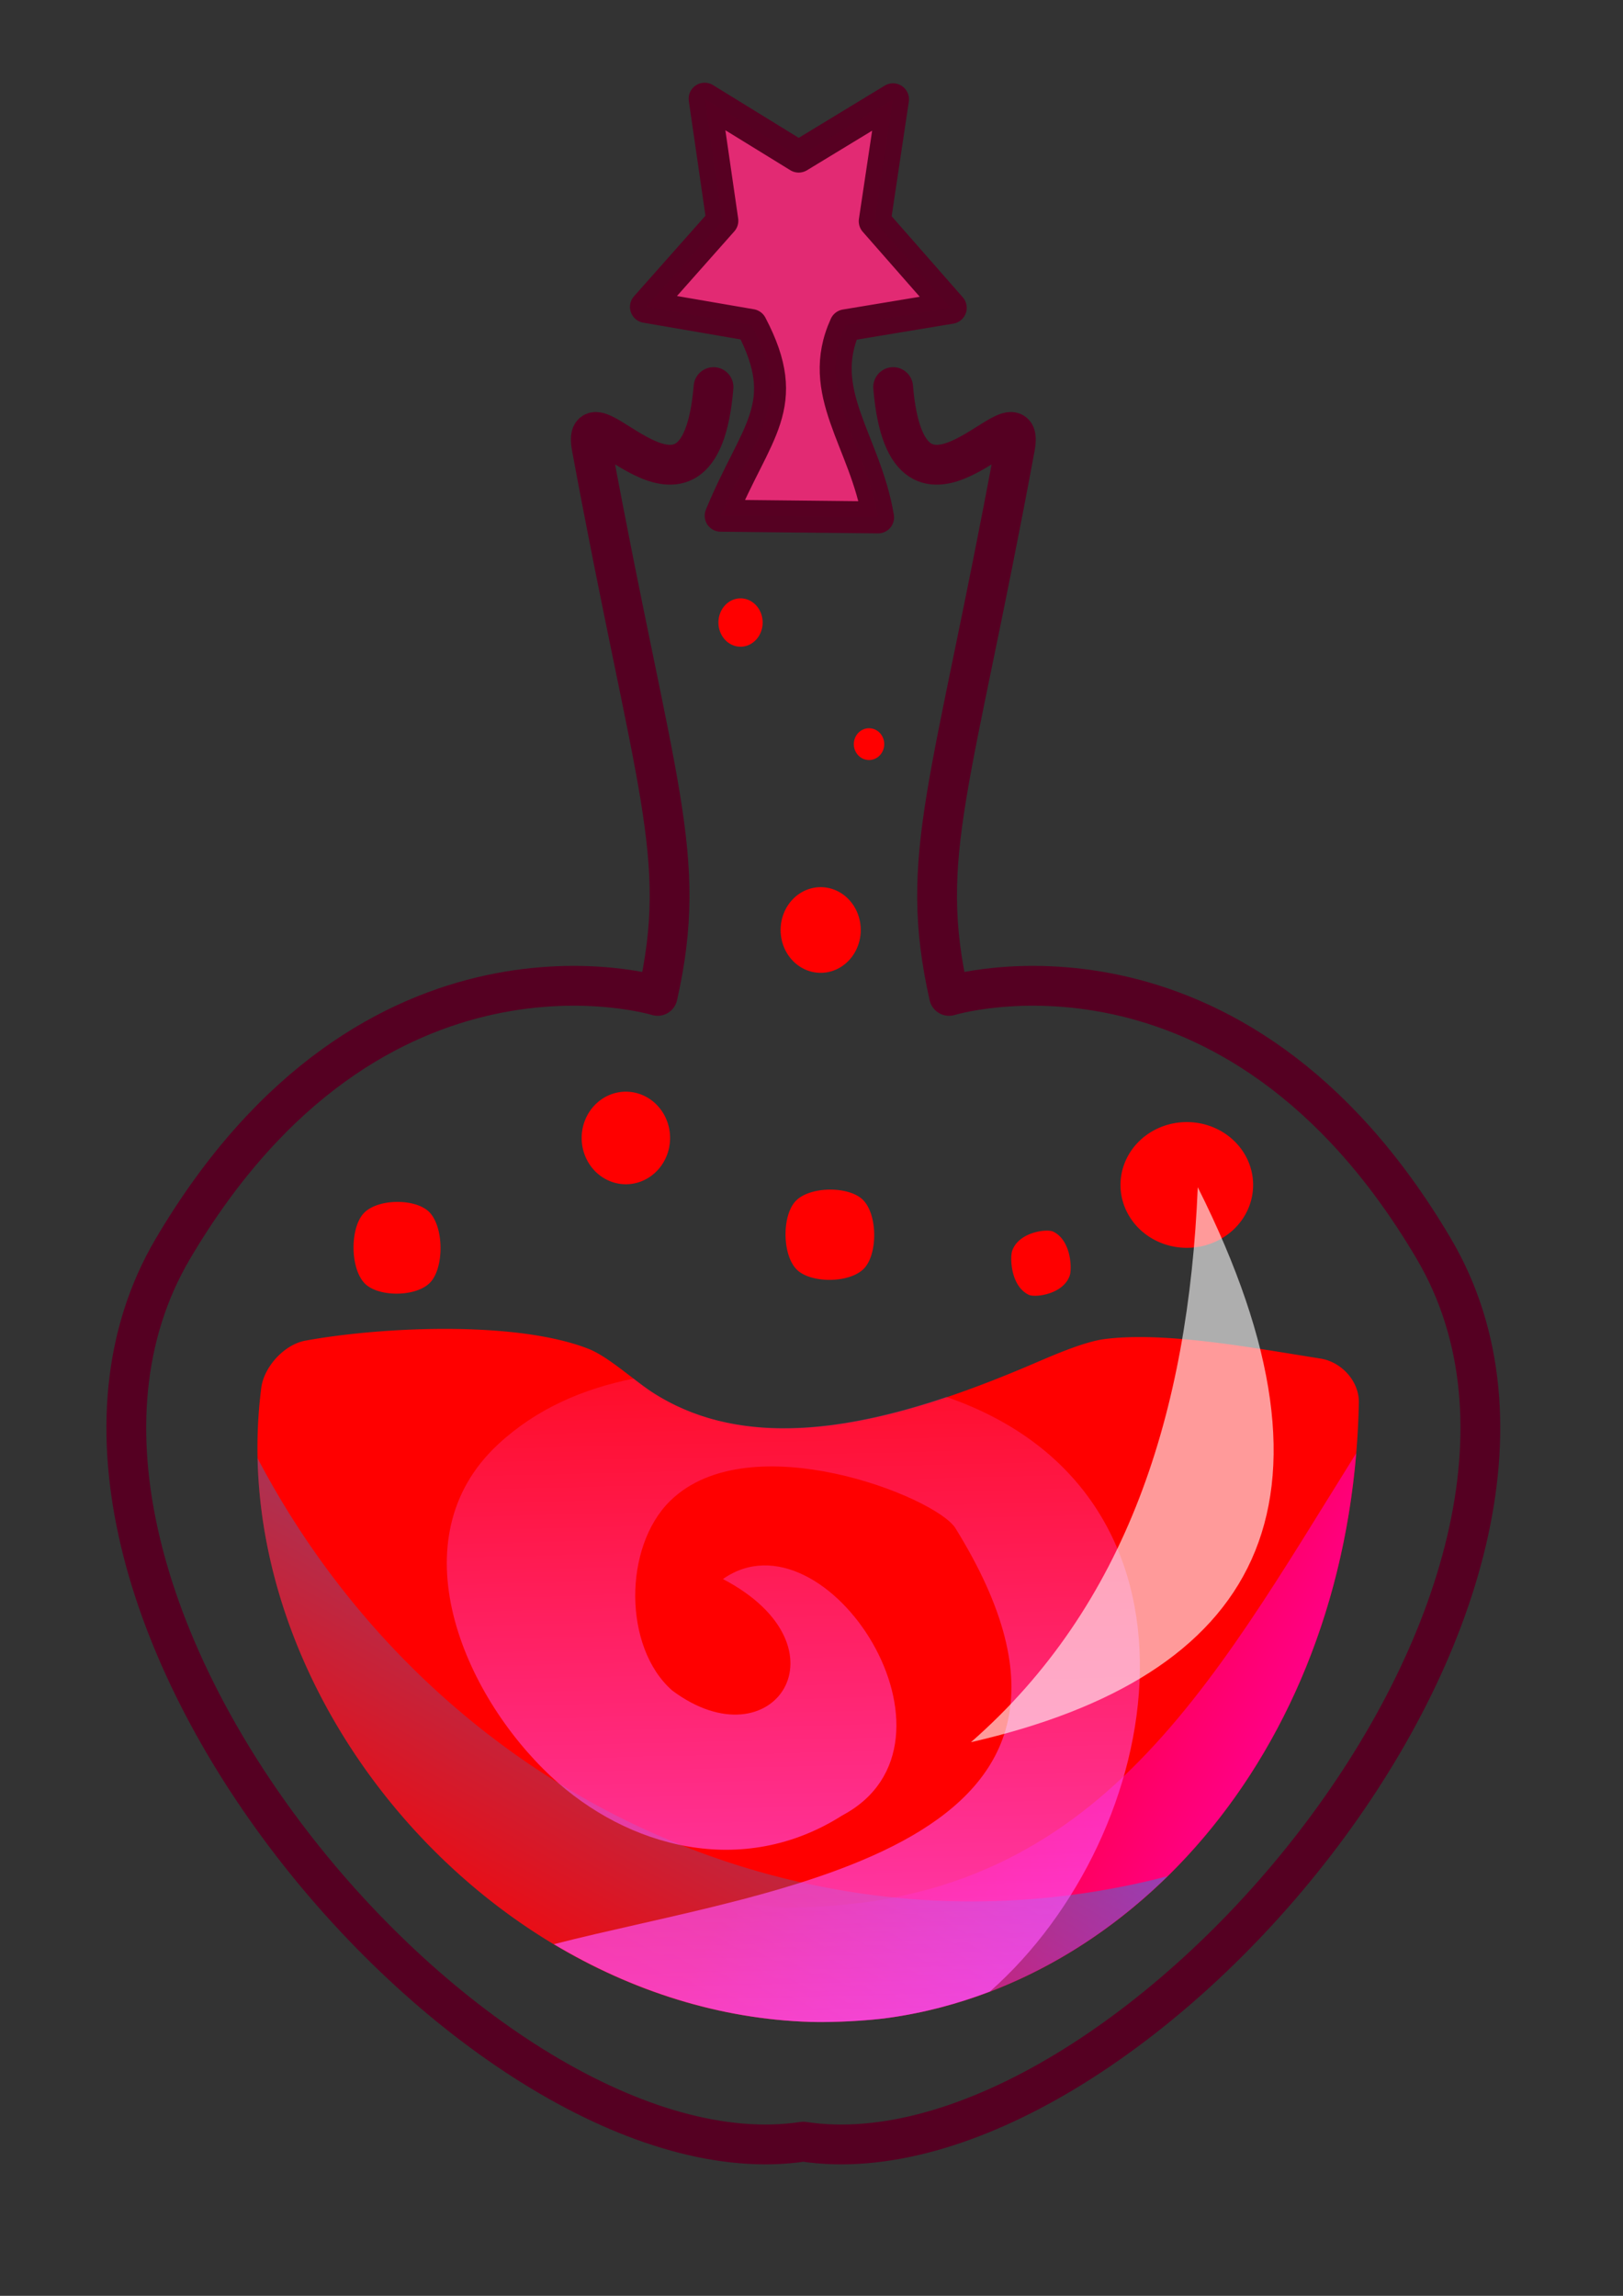 <?xml version="1.0" encoding="UTF-8" standalone="no"?>
<!-- Created with Inkscape (http://www.inkscape.org/) -->

<svg
   width="210mm"
   height="297mm"
   viewBox="0 0 210 297"
   version="1.1"
   id="svg5"
   inkscape:version="1.1 (c68e22c387, 2021-05-23)"
   sodipodi:docname="Amour.svg"
   xmlns:inkscape="http://www.inkscape.org/namespaces/inkscape"
   xmlns:sodipodi="http://sodipodi.sourceforge.net/DTD/sodipodi-0.dtd"
   xmlns:xlink="http://www.w3.org/1999/xlink"
   xmlns="http://www.w3.org/2000/svg"
   xmlns:svg="http://www.w3.org/2000/svg">
  <rect x="0" y="0" width="210" height="297" fill="#333333" stroke="none"/>
  <sodipodi:namedview
     id="namedview7"
     pagecolor="#ffffff"
     bordercolor="#666666"
     borderopacity="1.0"
     inkscape:pageshadow="2"
     inkscape:pageopacity="0.0"
     inkscape:pagecheckerboard="0"
     inkscape:document-units="mm"
     showgrid="false"
     inkscape:zoom="0.52410026"
     inkscape:cx="477.00797"
     inkscape:cy="565.73145"
     inkscape:window-width="1920"
     inkscape:window-height="1017"
     inkscape:window-x="1912"
     inkscape:window-y="1"
     inkscape:window-maximized="1"
     inkscape:current-layer="layer1" />
  <defs
     id="defs2">
    <linearGradient
       inkscape:collect="always"
       id="linearGradient5794">
      <stop
         style="stop-color:#ff53fd;stop-opacity:1;"
         offset="0"
         id="stop5790" />
      <stop
         style="stop-color:#ff53fd;stop-opacity:0;"
         offset="1"
         id="stop5792" />
    </linearGradient>
    <inkscape:path-effect
       effect="mirror_symmetry"
       start_point="145.287,114.568"
       end_point="145.287,197.358"
       center_point="145.287,155.963"
       id="path-effect7812"
       is_visible="true"
       lpeversion="1.1"
       mode="free"
       discard_orig_path="false"
       fuse_paths="false"
       oposite_fuse="false"
       split_items="false"
       split_open="false" />
    <linearGradient
       inkscape:collect="always"
       id="linearGradient2011">
      <stop
         style="stop-color:#009bff;stop-opacity:1;"
         offset="0"
         id="stop2007" />
      <stop
         style="stop-color:#009bff;stop-opacity:0;"
         offset="1"
         id="stop2009" />
    </linearGradient>
    <inkscape:path-effect
       effect="fillet_chamfer"
       id="path-effect1433"
       is_visible="true"
       lpeversion="1"
       satellites_param="F,0,0,1,0,5,0,1 @ F,0,0,1,0,5,0,1 @ F,0,0,1,0,5,0,1 @ F,0,0,1,0,5,0,1 | F,0,0,1,0,5,0,1 @ F,0,0,1,0,5,0,1 @ F,0,0,1,0,5,0,1 @ F,0,0,1,0,5,0,1 | F,0,0,1,0,5,0,1 @ F,0,0,1,0,5,0,1 @ F,0,0,1,0,5,0,1 @ F,0,0,1,0,5,0,1 | F,0,0,1,0,5,0,1 @ F,0,0,1,0,5,0,1 @ F,0,0,1,0,5,0,1 @ F,0,0,1,0,5,0,1 @ F,0,0,1,0,5,0,1"
       unit="mm"
       method="auto"
       mode="F"
       radius="5"
       chamfer_steps="1"
       flexible="false"
       use_knot_distance="true"
       apply_no_radius="true"
       apply_with_radius="true"
       only_selected="false"
       hide_knots="false" />
    <linearGradient
       inkscape:collect="always"
       id="linearGradient31642">
      <stop
         style="stop-color:#ff00f2;stop-opacity:1;"
         offset="0"
         id="stop31638" />
      <stop
         style="stop-color:#ff00f2;stop-opacity:0;"
         offset="1"
         id="stop31640" />
    </linearGradient>
    <inkscape:path-effect
       effect="mirror_symmetry"
       start_point="145.287,114.4"
       end_point="145.287,197.349"
       center_point="145.287,155.875"
       id="path-effect15835"
       is_visible="true"
       lpeversion="1.1"
       mode="free"
       discard_orig_path="false"
       fuse_paths="false"
       oposite_fuse="false"
       split_items="false"
       split_open="false" />
    <inkscape:path-effect
       effect="mirror_symmetry"
       start_point="54.438,120.835"
       end_point="54.438,184.432"
       center_point="54.438,152.633"
       id="path-effect9946"
       is_visible="true"
       lpeversion="1.1"
       mode="free"
       discard_orig_path="false"
       fuse_paths="false"
       oposite_fuse="false"
       split_items="false"
       split_open="false" />
    <inkscape:path-effect
       effect="fillet_chamfer"
       id="path-effect5659"
       is_visible="true"
       lpeversion="1"
       satellites_param="F,0,0,1,0,0,0,1 @ F,0,0,1,0,0,0,1 @ F,0,0,1,0,0,0,1 @ F,0,0,1,0,0,0,1 @ F,0,0,1,0,0,0,1 @ F,0,0,1,0,0,0,1 @ F,0,0,1,0,0,0,1 @ F,0,0,1,0,0,0,1"
       unit="mm"
       method="auto"
       mode="F"
       radius="2"
       chamfer_steps="1"
       flexible="false"
       use_knot_distance="true"
       apply_no_radius="true"
       apply_with_radius="true"
       only_selected="false"
       hide_knots="false" />
    <inkscape:path-effect
       effect="fillet_chamfer"
       id="path-effect1700"
       is_visible="true"
       lpeversion="1"
       satellites_param="F,0,0,1,0,0,0,1 @ F,0,0,1,0,1,0,1 @ F,0,0,1,0,1,0,1 @ F,0,0,1,0,1,0,1 @ F,0,0,1,0,1,0,1 @ F,0,0,1,0,1,0,1 @ F,0,0,1,0,1,0,1 @ F,0,0,1,0,0,0,1 | F,0,0,1,0,0,0,1 @ F,0,0,1,0,1,0,1 @ F,0,0,1,0,1,0,1 @ F,0,0,1,0,1,0,1 @ F,0,0,1,0,1,0,1 @ F,0,0,1,0,1,0,1 @ F,0,0,1,0,1,0,1 @ F,0,0,1,0,0,0,1"
       unit="mm"
       method="auto"
       mode="F"
       radius="1"
       chamfer_steps="1"
       flexible="false"
       use_knot_distance="true"
       apply_no_radius="true"
       apply_with_radius="true"
       only_selected="false"
       hide_knots="false" />
    <inkscape:path-effect
       effect="mirror_symmetry"
       start_point="44.93,116.617"
       end_point="44.93,196.38"
       center_point="44.93,156.498"
       id="path-effect1048"
       is_visible="true"
       lpeversion="1.1"
       mode="free"
       discard_orig_path="false"
       fuse_paths="false"
       oposite_fuse="false"
       split_items="false"
       split_open="false" />
    <inkscape:path-effect
       effect="fillet_chamfer"
       id="path-effect843"
       is_visible="true"
       lpeversion="1"
       satellites_param="F,0,0,1,0,2,0,1 @ F,0,0,1,0,2,0,1 @ F,0,0,1,0,2,0,1 @ F,0,0,1,0,2,0,1"
       unit="mm"
       method="auto"
       mode="F"
       radius="2"
       chamfer_steps="1"
       flexible="false"
       use_knot_distance="true"
       apply_no_radius="true"
       apply_with_radius="true"
       only_selected="false"
       hide_knots="false" />
    <inkscape:path-effect
       effect="mirror_symmetry"
       start_point="63.719,117.265"
       end_point="63.719,197.14"
       center_point="63.719,157.203"
       id="path-effect837"
       is_visible="true"
       lpeversion="1.1"
       mode="free"
       discard_orig_path="false"
       fuse_paths="false"
       oposite_fuse="false"
       split_items="false"
       split_open="false" />
    <inkscape:path-effect
       effect="mirror_symmetry"
       start_point="63.809,119.05"
       end_point="63.809,198.925"
       center_point="63.809,158.987"
       id="path-effect4193"
       is_visible="true"
       lpeversion="1.1"
       mode="free"
       discard_orig_path="false"
       fuse_paths="false"
       oposite_fuse="false"
       split_items="false"
       split_open="false" />
    <inkscape:path-effect
       effect="fillet_chamfer"
       id="path-effect3941"
       is_visible="true"
       lpeversion="1"
       satellites_param="F,0,0,1,0,2,0,1 @ F,0,0,1,0,2,0,1 @ F,0,0,1,0,2,0,1 @ F,0,0,1,0,2,0,1"
       unit="mm"
       method="auto"
       mode="F"
       radius="2"
       chamfer_steps="1"
       flexible="false"
       use_knot_distance="true"
       apply_no_radius="true"
       apply_with_radius="true"
       only_selected="false"
       hide_knots="false" />
    <inkscape:path-effect
       effect="mirror_symmetry"
       start_point="63.719,117.265"
       end_point="63.719,197.14"
       center_point="63.719,157.203"
       id="path-effect2439"
       is_visible="true"
       lpeversion="1.1"
       mode="free"
       discard_orig_path="false"
       fuse_paths="false"
       oposite_fuse="false"
       split_items="false"
       split_open="false" />
    <linearGradient
       inkscape:collect="always"
       xlink:href="#linearGradient31642"
       id="linearGradient31644"
       x1="551.698"
       y1="662.859"
       x2="458.231"
       y2="614.748"
       gradientUnits="userSpaceOnUse"
       gradientTransform="matrix(3.433,0,0,3.433,-1145.4,-1321.296)" />
    <linearGradient
       inkscape:collect="always"
       xlink:href="#linearGradient2011"
       id="linearGradient2013"
       x1="400.707"
       y1="433.088"
       x2="121.768"
       y2="921.544"
       gradientUnits="userSpaceOnUse" />
    <linearGradient
       inkscape:collect="always"
       xlink:href="#linearGradient5794"
       id="linearGradient5796"
       x1="418.505"
       y1="1129.618"
       x2="404.885"
       y2="580.738"
       gradientUnits="userSpaceOnUse" />
  </defs>
  <g
     inkscape:label="Calque 1"
     inkscape:groupmode="layer"
     id="layer1">
    <path
       style="fill:none;stroke:#550022;stroke-width:1.876;stroke-linecap:round;stroke-linejoin:round;stroke-miterlimit:4;stroke-dasharray:none;stroke-opacity:1;fill-opacity:0.134"
       d="m 141.052,114.568 c -0.678,8.125 -6.326,-0.284 -5.745,2.847 2.983,16.09 4.603,19.197 3.109,25.834 0,0 -13.394,-4.124 -22.857,11.911 -9.632,16.322 14.642,44.347 29.728,42.067 m 4.235,-82.659 c 0.678,8.125 6.326,-0.284 5.745,2.847 -2.983,16.09 -4.603,19.197 -3.109,25.834 0,0 13.394,-4.124 22.857,11.911 9.632,16.322 -14.642,44.347 -29.728,42.067"
       id="path15092"
       sodipodi:nodetypes="cscsc"
       transform="matrix(2.744,0,0,2.746,-294.724,-264.527)"
       inkscape:path-effect="#path-effect7812"
       inkscape:original-d="m 141.05195,114.56766 c -0.67789,8.12485 -6.32554,-0.28433 -5.74496,2.84718 2.98311,16.09027 4.60296,19.19699 3.10948,25.83422 0,0 -13.39433,-4.12422 -22.85712,11.91089 -9.63222,16.32223 14.64163,44.34713 29.72791,42.06661" />
    <path
       id="potion"
       style="fill:#ff0000;fill-opacity:1;stroke:none;stroke-width:3.433px;stroke-linecap:butt;stroke-linejoin:miter;stroke-opacity:1"
       d="M 361.58 292.098 A 10.793 11.805 0 0 0 350.787 303.902 A 10.793 11.805 0 0 0 361.58 315.709 A 10.793 11.805 0 0 0 372.375 303.902 A 10.793 11.805 0 0 0 361.58 292.098 z M 424.318 355.51 A 7.421 7.758 0 0 0 416.896 363.268 A 7.421 7.758 0 0 0 424.318 371.025 A 7.421 7.758 0 0 0 431.738 363.268 A 7.421 7.758 0 0 0 424.318 355.51 z M 400.707 433.088 A 19.563 20.912 0 0 0 381.145 454 A 19.563 20.912 0 0 0 400.707 474.912 A 19.563 20.912 0 0 0 420.27 454 A 19.563 20.912 0 0 0 400.707 433.088 z M 305.59 532.928 A 21.587 22.599 0 0 0 284.002 555.525 A 21.587 22.599 0 0 0 305.59 578.125 A 21.587 22.599 0 0 0 327.176 555.525 A 21.587 22.599 0 0 0 305.59 532.928 z M 579.475 547.768 A 32.38 30.694 0 0 0 547.094 578.461 A 32.38 30.694 0 0 0 579.475 609.156 A 32.38 30.694 0 0 0 611.854 578.461 A 32.38 30.694 0 0 0 579.475 547.768 z M 404.885 580.738 C 398.364 580.832 391.835 582.706 388.391 586.428 C 381.815 593.532 381.848 612.608 389.049 619.787 C 395.89 626.607 415.113 626.548 422.002 619.105 C 428.58 611.999 428.543 592.92 421.34 585.742 C 417.92 582.334 411.406 580.645 404.885 580.738 z M 193.553 586.746 C 187.07 586.846 180.584 588.784 177.287 592.619 C 170.96 599.979 170.968 618.897 177.916 626.357 C 184.484 633.41 203.832 633.328 210.428 625.66 C 216.762 618.297 216.749 599.37 209.799 591.912 C 206.514 588.387 200.035 586.646 193.553 586.746 z M 511.496 600.766 C 506.371 600.652 496.797 603.128 494.207 610.639 C 493.108 613.827 493.398 627.826 502.33 632.102 C 505.361 633.552 519.131 631.934 522.318 622.689 C 523.418 619.501 523.126 605.502 514.193 601.227 C 513.625 600.955 512.679 600.792 511.496 600.766 z M 218.562 648.729 C 193.027 648.638 167.371 651.124 149.09 654.469 C 138.832 656.345 128.885 667.201 127.561 677.551 C 108.342 827.675 241.38 982.554 395.98 987.051 C 406.41 987.354 423.346 986.499 433.682 985.072 C 554.886 968.336 660.036 850.856 663.482 684.771 C 663.699 674.338 655.038 664.837 644.729 663.213 C 612.213 658.089 569.176 649.899 539.383 653.693 C 529.068 655.007 513.461 661.936 503.863 666.035 C 437.56 694.353 369.338 712.665 318.383 679.605 C 309.638 673.932 296.98 662.24 287.316 658.457 C 269.514 651.488 244.098 648.819 218.562 648.729 z "
       transform="scale(0.265)" />
    <path
       id="path16888"
       style="opacity:0.985;fill:#e42a74;fill-opacity:1;stroke:#550022;stroke-width:4.137;stroke-linecap:round;stroke-linejoin:round;stroke-miterlimit:4;stroke-dasharray:none;stroke-opacity:1;paint-order:markers fill stroke"
       inkscape:transform-center-x="0.016867189"
       inkscape:transform-center-y="2.2837911"
       d="m 91.174,12.77 2.29,15.789 -9.884,11.145 13.62,2.344 c 5.506,10.49 0.583,13.637 -3.951,24.668 l 20.366,0.217 c -1.672,-9.939 -8.193,-16.157 -4.228,-24.848 l 13.629,-2.26 -9.834,-11.206 2.363,-15.774 -12.203,7.413 z"
       sodipodi:nodetypes="cccccccccccc" />
    <path
       id="path31484"
       style="fill:url(#linearGradient31644);fill-opacity:1;stroke:none;stroke-width:3.433px;stroke-linecap:butt;stroke-linejoin:miter;stroke-opacity:1"
       d="M 662.193,709.416 C 590.372,824.296 534.349,931.103 384.262,931.156 347.394,931.101 228.658,891.415 193.135,882.812 247.425,947.841 328.661,991.235 414.873,986.848 537.646,980.6 648.731,870.677 662.193,709.416 Z"
       transform="scale(0.265)"
       sodipodi:nodetypes="cccsc" />
    <path
       id="path1721"
       style="fill:url(#linearGradient2013);fill-opacity:1;stroke:none;stroke-width:3.433px;stroke-linecap:butt;stroke-linejoin:miter;stroke-opacity:1"
       d="M 125.773 711.91 C 128.77 850.422 253.169 982.897 395.98 987.051 C 406.41 987.354 423.346 986.499 433.682 985.072 C 483.954 978.131 531.433 953.811 570.07 915.926 A 398.683 418.921 0 0 1 474.238 928.238 A 398.683 418.921 0 0 1 125.773 711.91 z "
       transform="scale(0.265)" />
    <path
       id="path4016"
       style="fill:url(#linearGradient5796);fill-opacity:1;stroke:none;stroke-width:3.433px;stroke-linecap:butt;stroke-linejoin:miter;stroke-opacity:1"
       d="m 309.318,673.002 c -24.496,4.914 -47.256,14.615 -66.045,32.016 -49.723,46.048 -17.352,121.903 25.76,162.184 37.344,34.891 93.613,49.936 142.148,19.08 66.905,-35.428 -8.006,-150.787 -58.195,-115.436 63.334,33.155 24.395,91.18 -24.805,54.379 -23.85,-20.988 -23.866,-70.101 -0.954,-92.541 38.735,-37.936 129.796,-1.956 139.286,13.357 97.494,157.305 -89.016,175.522 -196.07,203.064 37.945,22.707 80.823,36.645 125.537,37.945 10.43,0.303 27.366,-0.551 37.701,-1.979 16.946,-2.34 33.558,-6.717 49.643,-12.854 87.105,-76.899 115.223,-243.069 -21.199,-290.266 -52.379,17.634 -103.465,23.784 -143.742,-2.348 -2.7,-1.752 -5.822,-4.114 -9.064,-6.604 z"
       transform="scale(0.265)"
       sodipodi:nodetypes="csscccsscssccsc" />
    <path
       style="fill:#ffffff;fill-opacity:0.605;stroke:none;stroke-width:0.908px;stroke-linecap:butt;stroke-linejoin:miter;stroke-opacity:1"
       d="m 125.629,225.382 c 37.007,-8.494 50.028,-30.59 29.35,-71.796 -1.209,29.192 -9.23,54.205 -29.35,71.796 z"
       id="path18912"
       sodipodi:nodetypes="ccc" />
  </g>
</svg>
